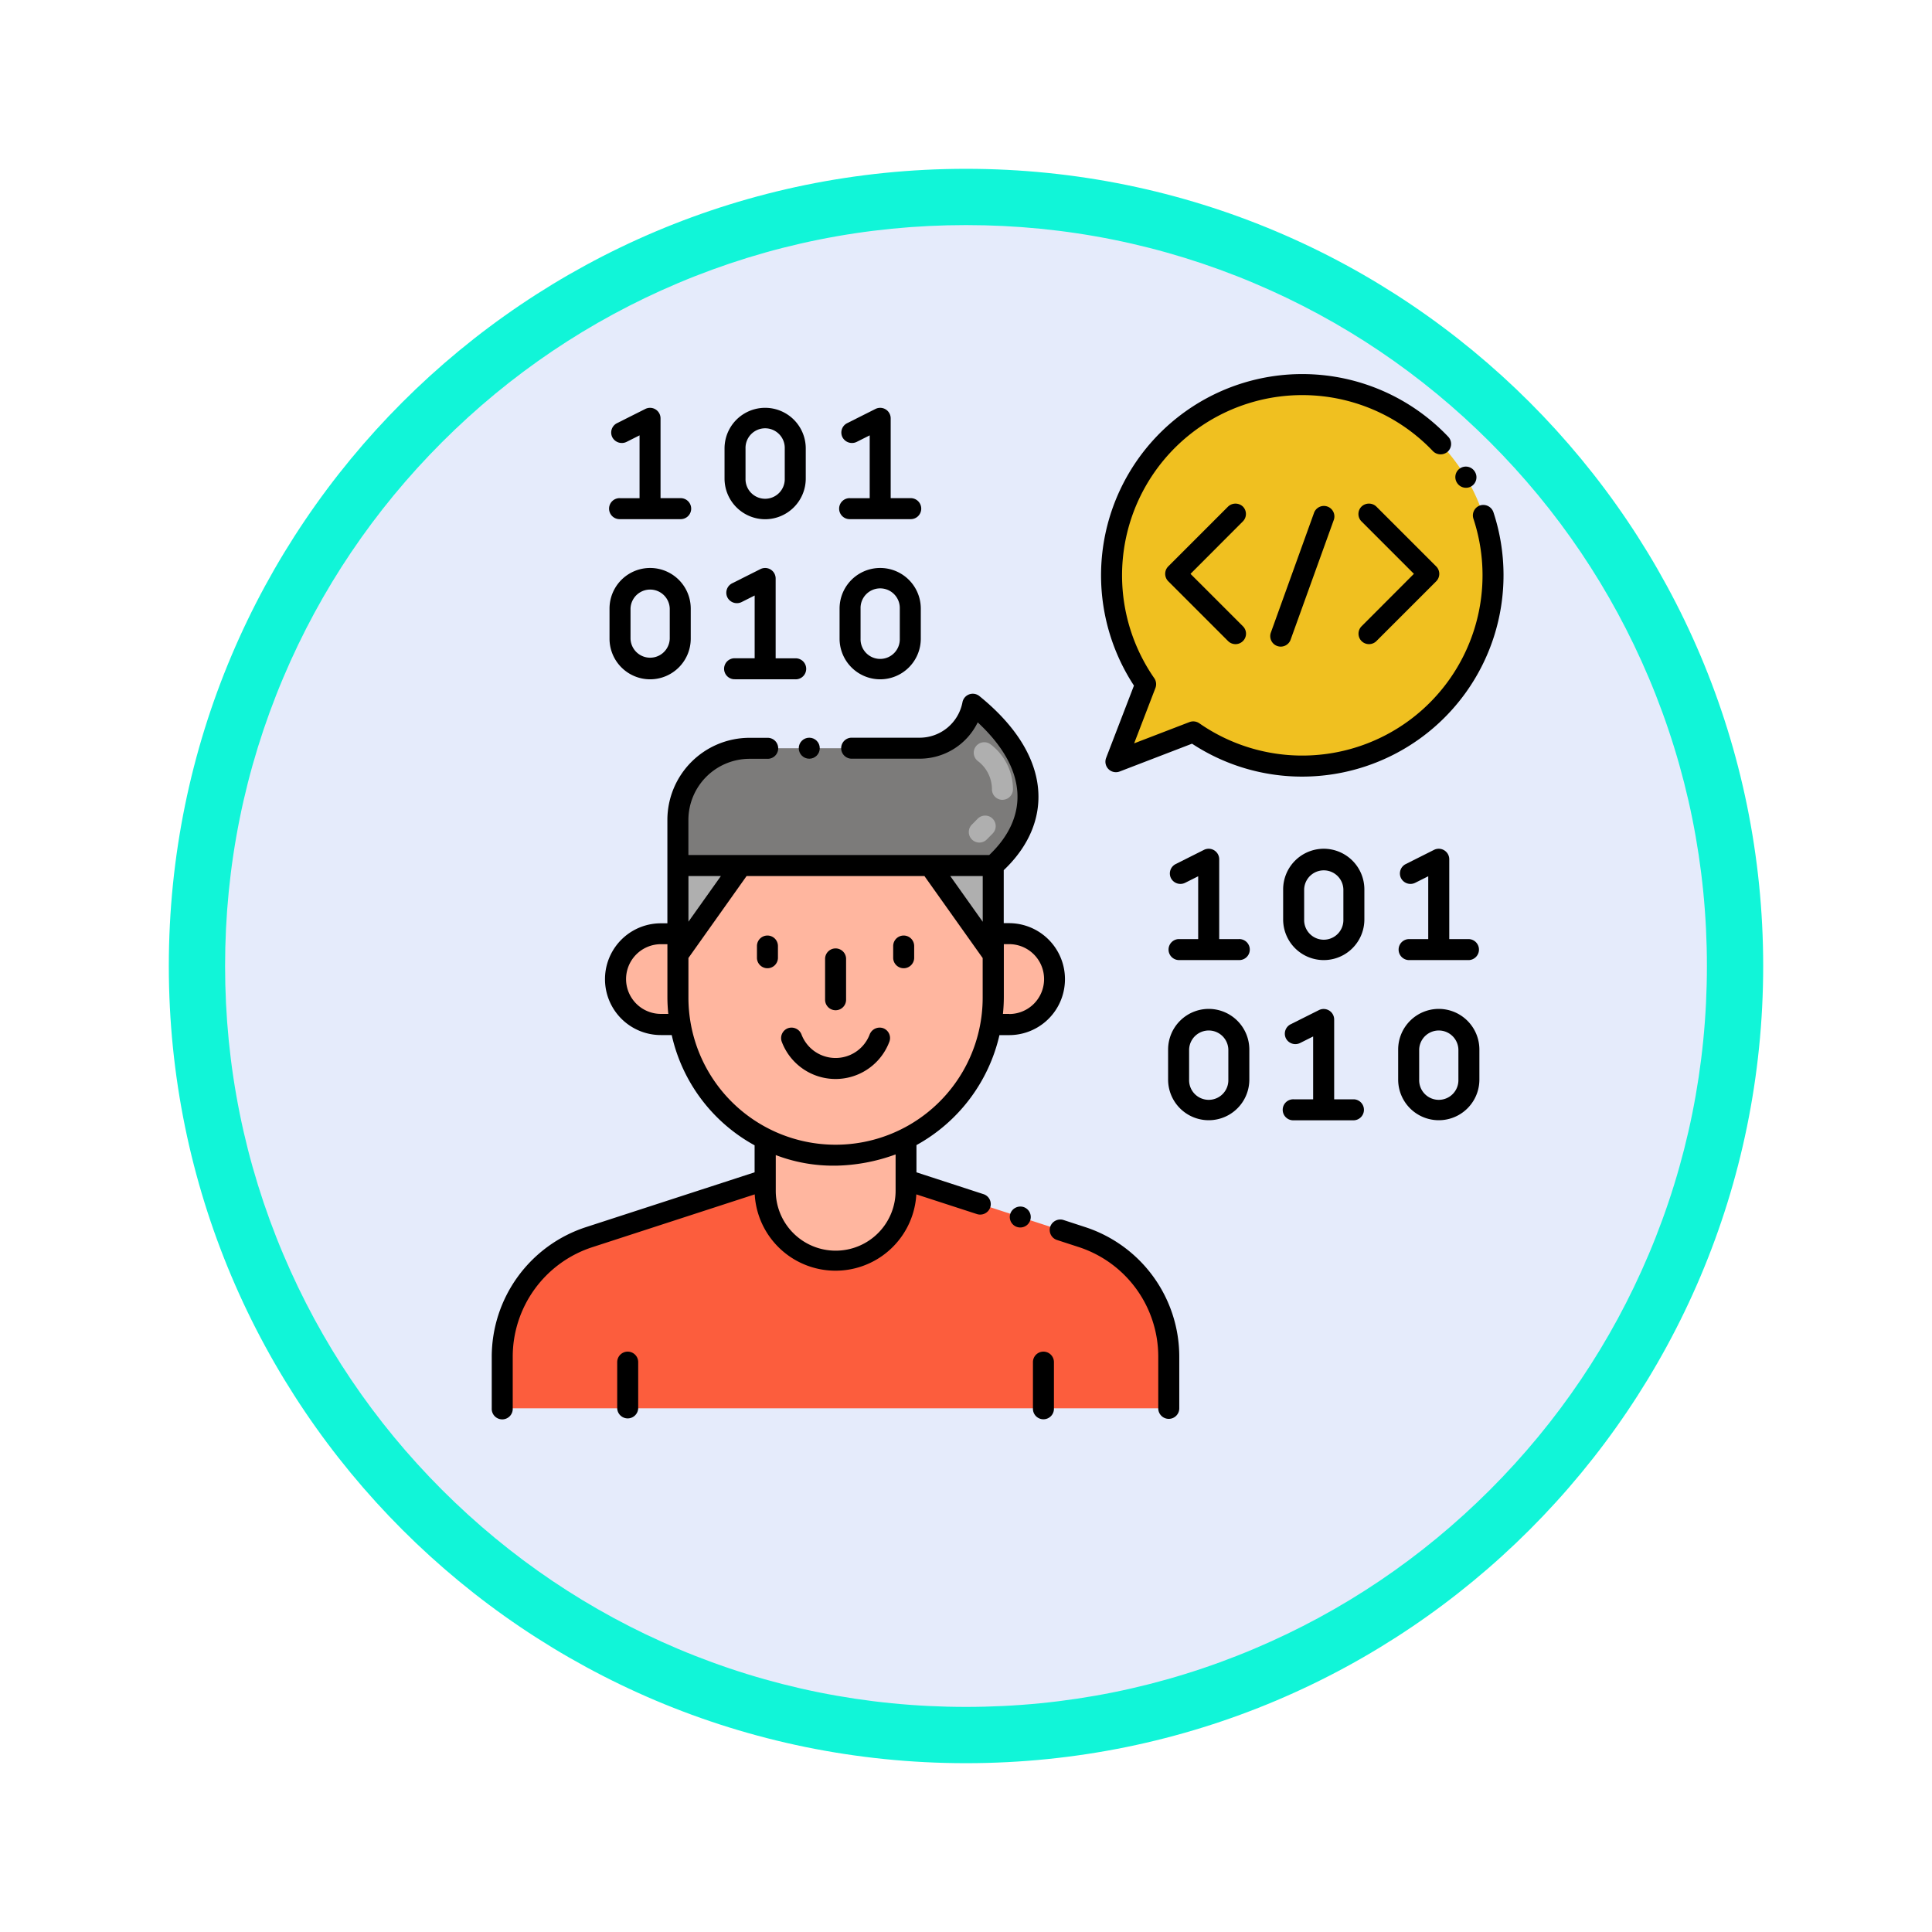 <svg xmlns="http://www.w3.org/2000/svg" xmlns:xlink="http://www.w3.org/1999/xlink" width="103" height="103" viewBox="0 0 103 103">
  <defs>
    <filter id="Path_978624" x="0" y="0" width="103" height="103" filterUnits="userSpaceOnUse">
      <feOffset dy="3" input="SourceAlpha"/>
      <feGaussianBlur stdDeviation="3" result="blur"/>
      <feFlood flood-opacity="0.161"/>
      <feComposite operator="in" in2="blur"/>
      <feComposite in="SourceGraphic"/>
    </filter>
  </defs>
  <g id="Group_1181692" data-name="Group 1181692" transform="translate(-185 -4324)">
    <g id="Group_1181690" data-name="Group 1181690">
      <g id="Group_1180883" data-name="Group 1180883" transform="translate(14 1458)">
        <g id="Group_1176881" data-name="Group 1176881">
          <g id="Group_1175148" data-name="Group 1175148" transform="translate(0 1580)">
            <g id="Group_1173798" data-name="Group 1173798" transform="translate(-3 -3520)">
              <g id="Group_1171925" data-name="Group 1171925" transform="translate(-22 -2246)">
                <g id="Group_1164524" data-name="Group 1164524" transform="translate(205 7058)">
                  <g id="Group_1144123" data-name="Group 1144123">
                    <g transform="matrix(1, 0, 0, 1, -9, -6)" filter="url(#Path_978624)">
                      <g id="Path_978624-2" data-name="Path 978624" transform="translate(9 6)" fill="#e5ebfb">
                        <path d="M 42.5 83.5 C 36.964 83.5 31.595 82.416 26.541 80.279 C 21.659 78.214 17.274 75.257 13.509 71.491 C 9.743 67.726 6.786 63.341 4.721 58.459 C 2.584 53.405 1.5 48.036 1.5 42.5 C 1.5 36.964 2.584 31.595 4.721 26.541 C 6.786 21.659 9.743 17.274 13.509 13.509 C 17.274 9.743 21.659 6.786 26.541 4.721 C 31.595 2.584 36.964 1.5 42.5 1.5 C 48.036 1.5 53.405 2.584 58.459 4.721 C 63.341 6.786 67.726 9.743 71.491 13.509 C 75.257 17.274 78.214 21.659 80.279 26.541 C 82.416 31.595 83.5 36.964 83.5 42.5 C 83.5 48.036 82.416 53.405 80.279 58.459 C 78.214 63.341 75.257 67.726 71.491 71.491 C 67.726 75.257 63.341 78.214 58.459 80.279 C 53.405 82.416 48.036 83.5 42.5 83.5 Z" stroke="none"/>
                        <path d="M 42.5 3 C 37.166 3 31.994 4.044 27.126 6.103 C 22.422 8.092 18.198 10.941 14.569 14.569 C 10.941 18.198 8.092 22.422 6.103 27.126 C 4.044 31.994 3 37.166 3 42.5 C 3 47.834 4.044 53.006 6.103 57.874 C 8.092 62.578 10.941 66.802 14.569 70.431 C 18.198 74.059 22.422 76.908 27.126 78.897 C 31.994 80.956 37.166 82 42.5 82 C 47.834 82 53.006 80.956 57.874 78.897 C 62.578 76.908 66.802 74.059 70.431 70.431 C 74.059 66.802 76.908 62.578 78.897 57.874 C 80.956 53.006 82 47.834 82 42.5 C 82 37.166 80.956 31.994 78.897 27.126 C 76.908 22.422 74.059 18.198 70.431 14.569 C 66.802 10.941 62.578 8.092 57.874 6.103 C 53.006 4.044 47.834 3 42.5 3 M 42.5 0 C 65.972 0 85 19.028 85 42.5 C 85 65.972 65.972 85 42.5 85 C 19.028 85 0 65.972 0 42.5 C 0 19.028 19.028 0 42.5 0 Z" stroke="none" fill="#11f5d8"/>
                      </g>
                    </g>
                  </g>
                </g>
              </g>
            </g>
          </g>
          <g id="programmer_5047071" transform="translate(189.669 2882.33)">
            <g id="Group_1181520" data-name="Group 1181520" transform="translate(8.11 4.17)">
              <g id="Group_1181512" data-name="Group 1181512" transform="translate(6.039 25.644)">
                <path id="Path_1043589" data-name="Path 1043589" d="M60.4,127.045a2.419,2.419,0,0,1-2.391,2.076h-.974a8.4,8.4,0,0,1-16.555,0v0H39.44a2.419,2.419,0,0,1,0-4.838h.907v-3.634H57.155l0,3.632h.849A2.423,2.423,0,0,1,60.4,127.045Z" transform="translate(-37.022 -120.646)" fill="#ffb69f"/>
              </g>
              <g id="Group_1181514" data-name="Group 1181514" transform="translate(32.476 0)">
                <g id="Group_1181513" data-name="Group 1181513">
                  <path id="Path_1043590" data-name="Path 1043590" d="M165.269,6.11a10.168,10.168,0,0,0-8.348,15.977l-1.587,4.129,4.129-1.587A10.17,10.17,0,1,0,165.269,6.11Z" transform="translate(-155.099 -6.11)" fill="#f0c020"/>
                </g>
              </g>
              <g id="Group_1181515" data-name="Group 1181515" transform="translate(22.797 25.644)">
                <path id="Path_1043591" data-name="Path 1043591" d="M111.869,120.646l3.376,4.751v-4.751Z" transform="translate(-111.869 -120.646)" fill="#afafaf"/>
              </g>
              <g id="Group_1181516" data-name="Group 1181516" transform="translate(0 42.401)">
                <path id="Path_1043592" data-name="Path 1043592" d="M45.584,204.923v2.744H10.052v-2.746a6.717,6.717,0,0,1,4.64-6.388l9.372-3.047h0v.526a3.755,3.755,0,0,0,7.51,0v-.526l9.371,3.049A6.716,6.716,0,0,1,45.584,204.923Z" transform="translate(-10.052 -195.487)" fill="#fc5d3d"/>
              </g>
              <g id="Group_1181517" data-name="Group 1181517" transform="translate(9.361 17.043)">
                <path id="Path_1043593" data-name="Path 1043593" d="M68.675,90.831H51.863v-2.44a3.817,3.817,0,0,1,3.817-3.815h9.068a2.884,2.884,0,0,0,2.832-2.346C71.6,85.49,71.038,88.736,68.675,90.831Z" transform="translate(-51.863 -82.229)" fill="#7c7b7a"/>
              </g>
              <g id="Group_1181518" data-name="Group 1181518" transform="translate(9.362 25.644)">
                <path id="Path_1043594" data-name="Path 1043594" d="M51.866,120.646V125.4l3.376-4.751Z" transform="translate(-51.866 -120.646)" fill="#afafaf"/>
              </g>
              <g id="Group_1181519" data-name="Group 1181519" transform="translate(14.014 40.207)">
                <path id="Path_1043595" data-name="Path 1043595" d="M80.152,185.687v2.72a3.755,3.755,0,1,1-7.51,0v-2.716A8.39,8.39,0,0,0,80.152,185.687Z" transform="translate(-72.642 -185.687)" fill="#ffb69f"/>
              </g>
            </g>
            <g id="Group_1181521" data-name="Group 1181521" transform="translate(32.977 23.25)">
              <path id="Path_1043596" data-name="Path 1043596" d="M121.28,96.5a.56.56,0,0,1,0-.791l.309-.313a.56.56,0,0,1,.8.787l-.309.313A.56.56,0,0,1,121.28,96.5Zm1.63-2.112a.56.56,0,0,1-.56-.557,1.887,1.887,0,0,0-.738-1.5.56.56,0,1,1,.683-.887,3,3,0,0,1,1.175,2.38.56.56,0,0,1-.557.562Z" transform="translate(-121.113 -91.327)" fill="#afafaf"/>
            </g>
            <g id="Group_1181522" data-name="Group 1181522" transform="translate(7.55 3.61)">
              <path id="Path_1043597" data-name="Path 1043597" d="M199.75,159.6H198.7v-4.256a.56.56,0,0,0-.811-.5l-1.511.757a.56.56,0,0,0-.249.752.567.567,0,0,0,.75.248l.7-.351v3.35H196.54a.56.56,0,1,0,0,1.119h3.211a.56.56,0,0,0,0-1.119Z" transform="translate(-153.791 -120.933)"/>
              <path id="Path_1043598" data-name="Path 1043598" d="M172.36,121.462h-1.046v-4.257a.561.561,0,0,0-.811-.5l-1.511.759a.56.56,0,0,0-.249.752.567.567,0,0,0,.75.248l.7-.351v3.349H169.15a.56.56,0,0,0,0,1.119h3.211a.56.56,0,1,0,0-1.119Z" transform="translate(-132.534 -91.337)"/>
              <path id="Path_1043599" data-name="Path 1043599" d="M227.14,121.462h-1.046v-4.257a.561.561,0,0,0-.811-.5l-1.511.759a.56.56,0,0,0-.249.752.567.567,0,0,0,.75.248l.7-.351v3.35H223.93a.56.56,0,0,0,0,1.119h3.211a.56.56,0,0,0,0-1.119Z" transform="translate(-175.049 -91.337)"/>
              <path id="Path_1043600" data-name="Path 1043600" d="M198.145,116.649a2.168,2.168,0,0,0-2.165,2.165v1.606a2.165,2.165,0,0,0,4.33,0v-1.606A2.168,2.168,0,0,0,198.145,116.649Zm1.046,3.771a1.046,1.046,0,1,1-2.091,0v-1.606a1.046,1.046,0,0,1,2.091,0Z" transform="translate(-153.791 -91.34)"/>
              <path id="Path_1043601" data-name="Path 1043601" d="M170.755,154.78a2.168,2.168,0,0,0-2.165,2.165v1.605a2.165,2.165,0,1,0,4.33,0v-1.605A2.168,2.168,0,0,0,170.755,154.78Zm1.046,3.77a1.046,1.046,0,1,1-2.091,0v-1.605a1.046,1.046,0,0,1,2.091,0Z" transform="translate(-132.534 -120.933)"/>
              <path id="Path_1043602" data-name="Path 1043602" d="M225.535,154.78a2.168,2.168,0,0,0-2.165,2.165v1.605a2.165,2.165,0,0,0,4.33,0v-1.605A2.168,2.168,0,0,0,225.535,154.78Zm1.046,3.77a1.046,1.046,0,1,1-2.091,0v-1.605a1.046,1.046,0,0,1,2.091,0Z" transform="translate(-175.049 -120.933)"/>
              <path id="Path_1043603" data-name="Path 1043603" d="M36.14,16.472a.56.56,0,1,0,0,1.119H39.35a.56.56,0,1,0,0-1.119H38.3V12.216a.56.56,0,0,0-.811-.5l-1.511.759a.558.558,0,0,0-.249.75.573.573,0,0,0,.752.251l.7-.352v3.35H36.14Z" transform="translate(-29.304 -9.854)"/>
              <path id="Path_1043604" data-name="Path 1043604" d="M63.53,55.722H66.74a.56.56,0,1,0,0-1.119H65.695V50.346a.56.56,0,0,0-.811-.5l-1.511.759a.561.561,0,0,0-.249.752.569.569,0,0,0,.752.249l.7-.352V54.6H63.53a.56.56,0,1,0,0,1.119Z" transform="translate(-50.562 -39.446)"/>
              <path id="Path_1043605" data-name="Path 1043605" d="M90.92,16.472a.56.56,0,1,0,0,1.119H94.13a.56.56,0,1,0,0-1.119H93.085V12.216a.56.56,0,0,0-.811-.5l-1.511.759a.558.558,0,0,0-.249.75.573.573,0,0,0,.752.251l.7-.352v3.35H90.92Z" transform="translate(-71.819 -9.854)"/>
              <path id="Path_1043606" data-name="Path 1043606" d="M65.135,17.6A2.17,2.17,0,0,0,67.3,15.43V13.825a2.165,2.165,0,0,0-4.33,0V15.43A2.17,2.17,0,0,0,65.135,17.6Zm-1.046-3.77a1.046,1.046,0,1,1,2.091,0V15.43a1.046,1.046,0,1,1-2.091,0Z" transform="translate(-50.562 -9.858)"/>
              <path id="Path_1043607" data-name="Path 1043607" d="M37.745,55.726A2.168,2.168,0,0,0,39.91,53.56V51.955a2.165,2.165,0,0,0-4.33,0V53.56A2.168,2.168,0,0,0,37.745,55.726ZM36.7,51.955a1.046,1.046,0,0,1,2.091,0V53.56a1.046,1.046,0,0,1-2.091,0Z" transform="translate(-29.304 -39.45)"/>
              <path id="Path_1043608" data-name="Path 1043608" d="M92.525,55.726A2.168,2.168,0,0,0,94.69,53.56V51.955a2.165,2.165,0,0,0-4.33,0V53.56A2.168,2.168,0,0,0,92.525,55.726Zm-1.046-3.77a1.046,1.046,0,1,1,2.091,0V53.56a1.046,1.046,0,1,1-2.091,0Z" transform="translate(-71.819 -39.45)"/>
              <path id="Path_1043609" data-name="Path 1043609" d="M172.026,34.622a.573.573,0,0,0-.788,0,0,0,0,0,0,0,0l-3.191,3.191a.561.561,0,0,0,0,.79l3.191,3.191a.56.56,0,0,0,.79,0,.554.554,0,0,0,0-.79l-2.794-2.794,2.794-2.8A.56.56,0,0,0,172.026,34.622Z" transform="translate(-131.984 -27.556)"/>
              <path id="Path_1043610" data-name="Path 1043610" d="M214.083,41.788a.562.562,0,0,0,.793,0,0,0,0,0,0,0,0l3.188-3.188a.561.561,0,0,0,0-.79l-3.191-3.191a.572.572,0,0,0-.793,0,.559.559,0,0,0,0,.79l2.794,2.794L214.083,41A.56.56,0,0,0,214.083,41.788Z" transform="translate(-167.714 -27.551)"/>
              <path id="Path_1043611" data-name="Path 1043611" d="M195.225,35.5l-2.3,6.38a.56.56,0,0,0,1.053.379l2.3-6.38a.56.56,0,1,0-1.053-.379Z" transform="translate(-151.398 -28.076)"/>
              <path id="Path_1043612" data-name="Path 1043612" d="M237.853,26.741a.561.561,0,0,0,.195-.766,0,0,0,0,0,0,0,.56.56,0,1,0-.96.576A.563.563,0,0,0,237.853,26.741Z" transform="translate(-185.631 -20.754)"/>
              <path id="Path_1043613" data-name="Path 1043613" d="M173.521,10.972a.569.569,0,0,0-.708-.356.561.561,0,0,0-.356.708,9.611,9.611,0,0,1-14.614,10.906.571.571,0,0,0-.522-.065L154.369,23.3l1.135-2.953a.562.562,0,0,0-.063-.522A9.61,9.61,0,0,1,170.3,7.723a.574.574,0,0,0,.793.02.558.558,0,0,0,.02-.79,0,0,0,0,0,0,0,10.729,10.729,0,0,0-16.754,13.268l-1.484,3.856a.56.56,0,0,0,.725.723l3.855-1.482a10.675,10.675,0,0,0,5.875,1.755h0a10.738,10.738,0,0,0,10.192-14.1Z" transform="translate(-120.124 -3.61)"/>
              <path id="Path_1043614" data-name="Path 1043614" d="M37.973,236.391a.56.56,0,0,0-.56.56v2.463a.56.56,0,0,0,1.119,0v-2.463A.56.56,0,0,0,37.973,236.391Z" transform="translate(-30.727 -184.272)"/>
              <path id="Path_1043615" data-name="Path 1043615" d="M136.966,236.391a.56.56,0,0,0-.56.56v2.463a.56.56,0,1,0,1.119,0v-2.463A.56.56,0,0,0,136.966,236.391Z" transform="translate(-107.556 -184.272)"/>
              <path id="Path_1043616" data-name="Path 1043616" d="M81.879,159.265a.573.573,0,0,0-.721.329,1.944,1.944,0,0,1-3.638,0,.571.571,0,0,0-.719-.329.562.562,0,0,0-.331.721,3.064,3.064,0,0,0,5.736,0A.558.558,0,0,0,81.879,159.265Z" transform="translate(-61.011 -124.388)"/>
              <path id="Path_1043617" data-name="Path 1043617" d="M71.245,137.314a.56.56,0,0,0-.56.56v.647a.56.56,0,0,0,1.119,0v-.647A.56.56,0,0,0,71.245,137.314Z" transform="translate(-56.549 -107.378)"/>
              <path id="Path_1043618" data-name="Path 1043618" d="M103.686,137.314a.56.56,0,0,0-.56.56v.647a.56.56,0,0,0,1.119,0v-.647A.56.56,0,0,0,103.686,137.314Z" transform="translate(-81.727 -107.378)"/>
              <path id="Path_1043619" data-name="Path 1043619" d="M87.466,143.6a.56.56,0,0,0,.56-.56v-2.2a.56.56,0,0,0-1.119,0v2.2A.56.56,0,0,0,87.466,143.6Z" transform="translate(-69.138 -109.681)"/>
              <path id="Path_1043620" data-name="Path 1043620" d="M142.278,205.334l-1.151-.376a.568.568,0,0,0-.705.36.559.559,0,0,0,.358.705h0l1.149.374a6.144,6.144,0,0,1,4.252,5.855V215a.56.56,0,1,0,1.12,0v-2.745A7.267,7.267,0,0,0,142.278,205.334Z" transform="translate(-110.65 -159.857)"/>
              <path id="Path_1043621" data-name="Path 1043621" d="M131.619,201.868a.568.568,0,0,0-.705.358.559.559,0,1,0,.705-.358Z" transform="translate(-103.271 -157.458)"/>
              <path id="Path_1043622" data-name="Path 1043622" d="M38.077,95.37a2.984,2.984,0,0,0-2.945-3.408h-.289l0-2.825c2.622-2.484,2.69-6.052-1.3-9.283a.56.56,0,0,0-.9.329,2.325,2.325,0,0,1-2.284,1.892H26.713a.56.56,0,0,0,0,1.119h3.643a3.444,3.444,0,0,0,3.1-1.937c2.781,2.586,2.657,5.136.614,7.072H18.031v-1.88A3.265,3.265,0,0,1,21.288,83.2h.947a.56.56,0,1,0,0-1.119h-.947a4.381,4.381,0,0,0-4.377,4.375c0,3.18,0,1.532,0,5.514h-.347a2.979,2.979,0,0,0,0,5.958h.578a8.918,8.918,0,0,0,4.419,5.878v1.439l-8.988,2.922a7.276,7.276,0,0,0-5.026,6.921v2.745a.56.56,0,1,0,1.119,0v-2.745a6.141,6.141,0,0,1,4.254-5.855l8.647-2.812a4.315,4.315,0,0,0,8.616,0l3.235,1.052a.566.566,0,0,0,.705-.358.557.557,0,0,0-.358-.705l-3.575-1.164v-1.452a8.99,8.99,0,0,0,4.424-5.863h.515A2.975,2.975,0,0,0,38.077,95.37ZM18.034,89.45h1.73l-1.73,2.434Zm15.689,0,0,2.438L31.992,89.45ZM14.708,94.944a1.862,1.862,0,0,1,1.858-1.861h.346V95.9a8.85,8.85,0,0,0,.048.9h-.395A1.86,1.86,0,0,1,14.708,94.944Zm11.17,9.947a9.739,9.739,0,0,0,3.2-.6c0,.769,0,1.7,0,1.88a3.195,3.195,0,1,1-6.389,0v-1.845a8.581,8.581,0,0,0,3.2.564Zm-.03-1.117A7.845,7.845,0,0,1,18.033,95.9V93.819l3.1-4.368h9.482l3.105,4.371V95.9A7.84,7.84,0,0,1,25.849,103.774ZM35.132,96.8H34.8a8.945,8.945,0,0,0,.048-.907V93.081h.289a1.862,1.862,0,0,1,1.838,2.125.016.016,0,0,1,0,0,1.859,1.859,0,0,1-1.837,1.6Z" transform="translate(-7.55 -62.686)"/>
              <circle id="Ellipse_12498" data-name="Ellipse 12498" cx="0.56" cy="0.56" r="0.56" transform="translate(16.365 19.389)"/>
            </g>
          </g>
        </g>
      </g>
    </g>
  </g>
</svg>
